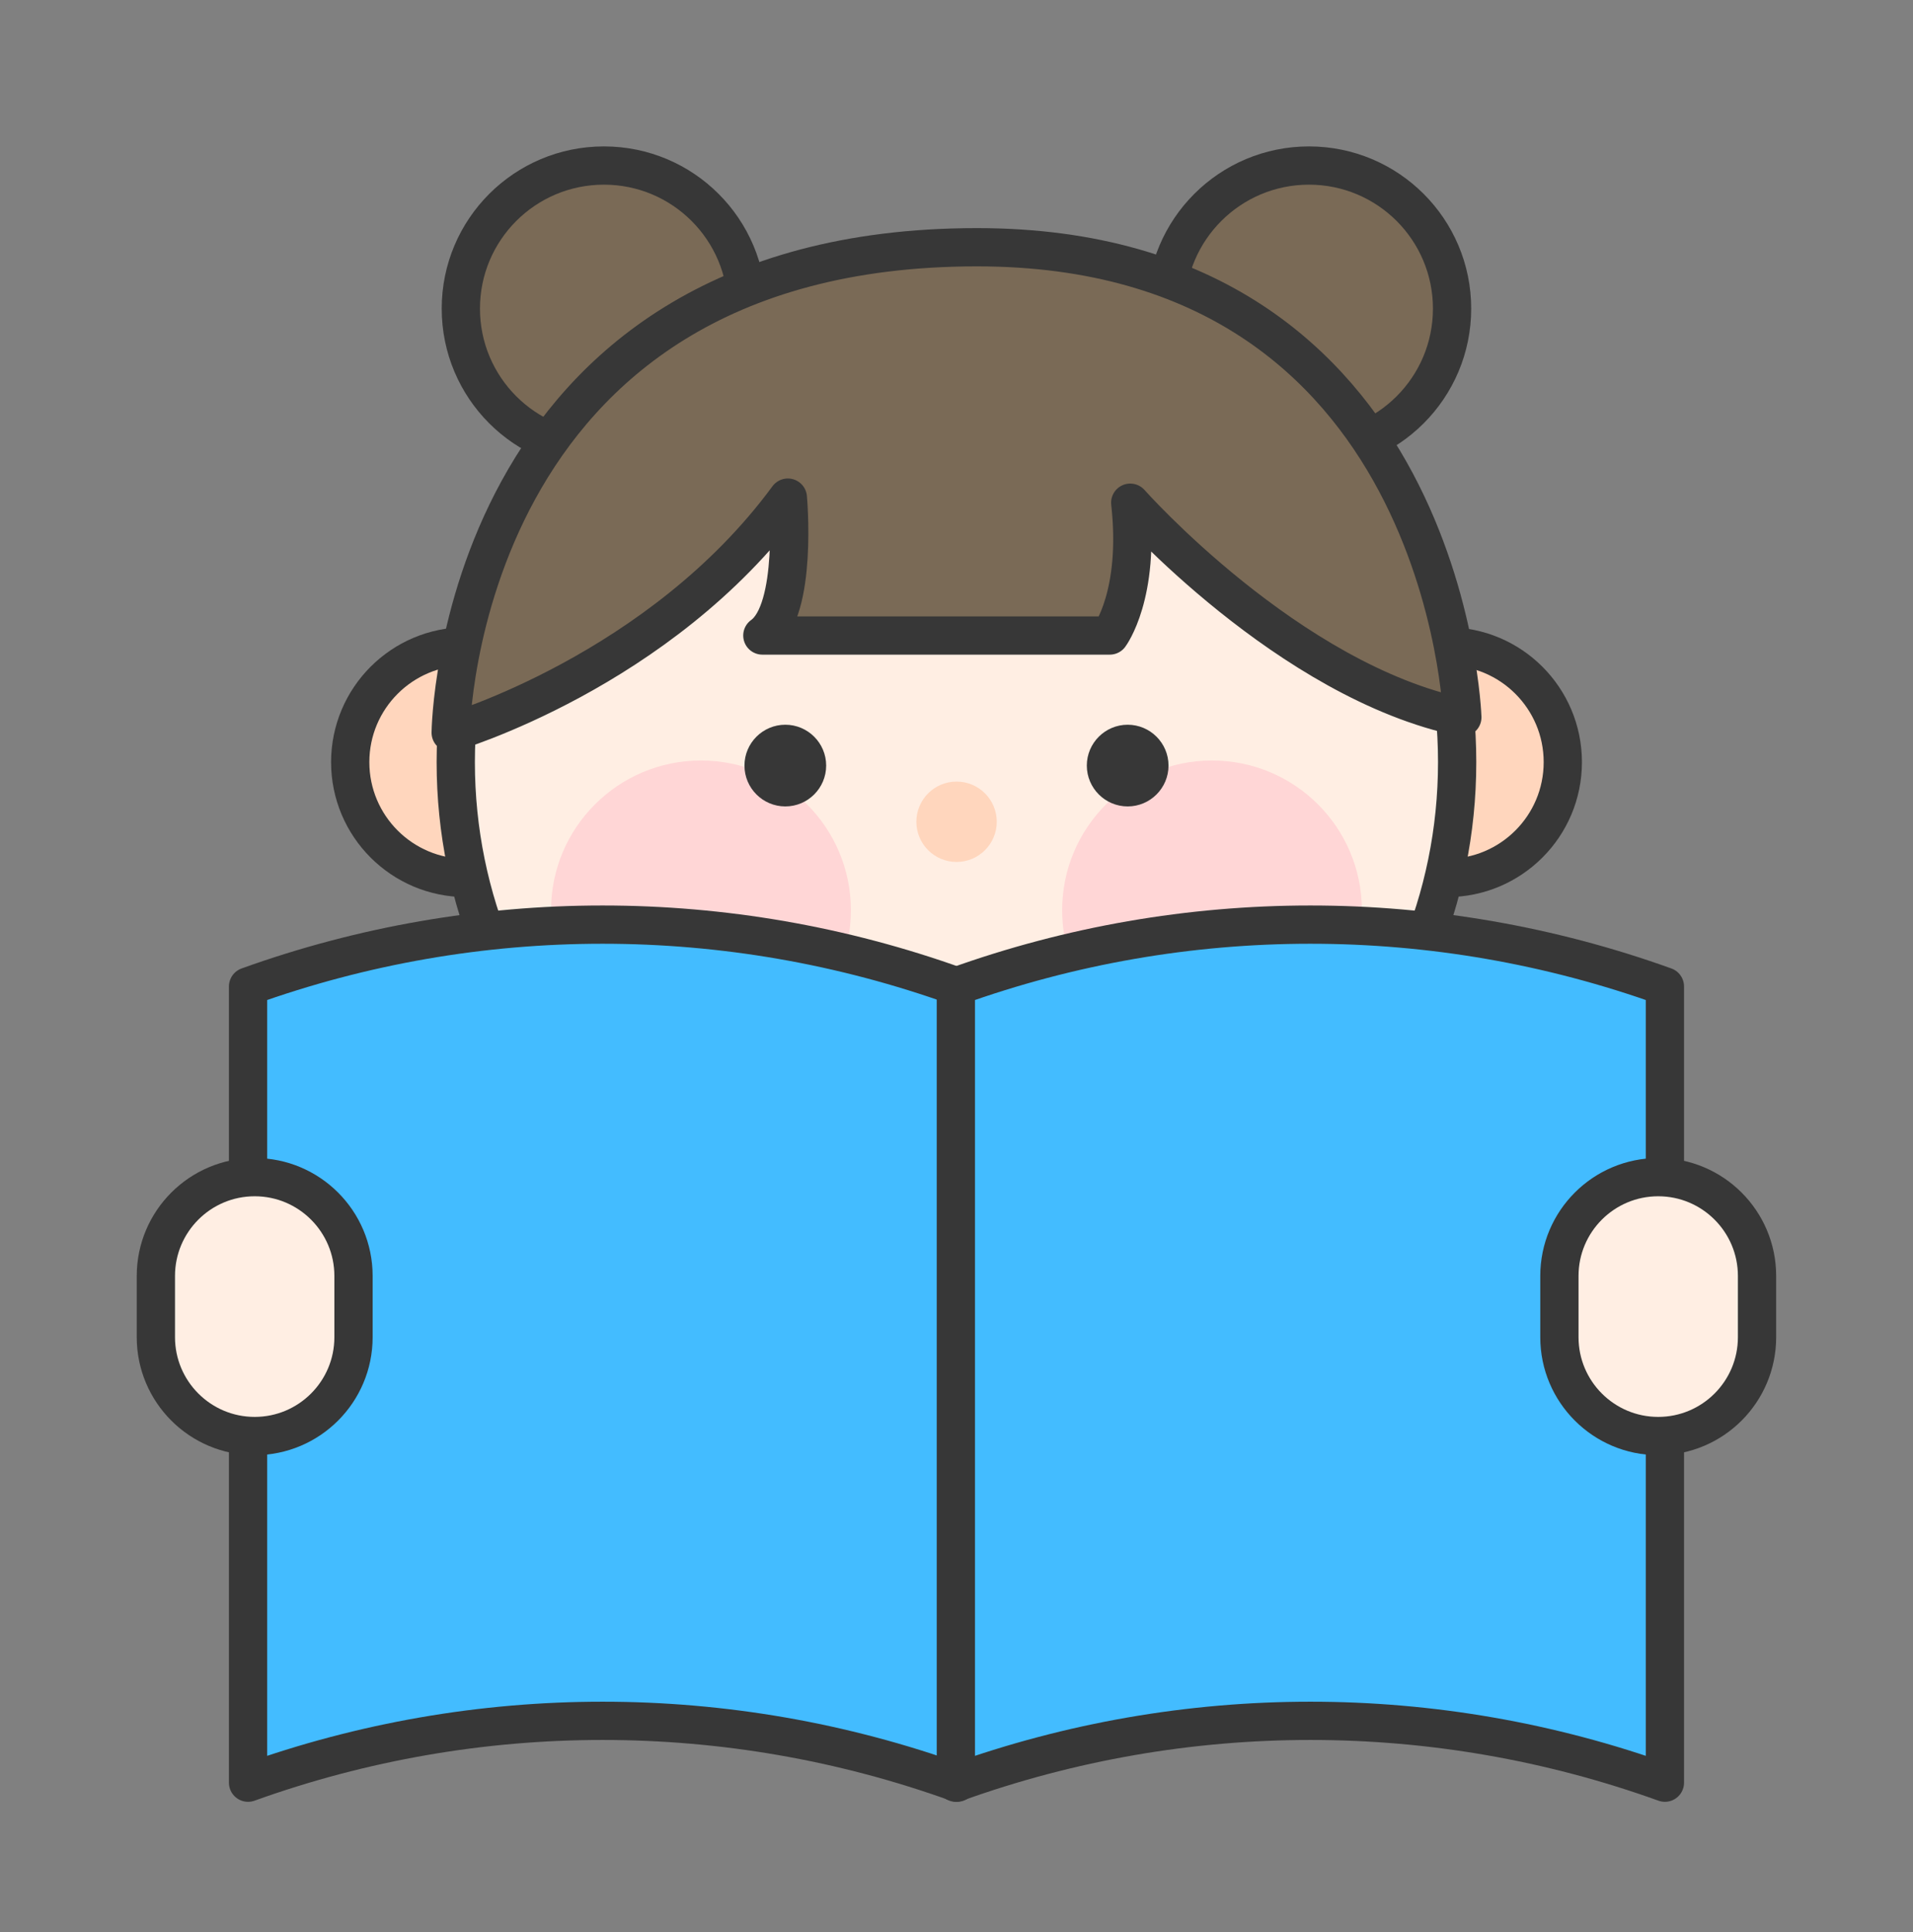 <svg width="100" height="101" viewBox="0 0 100 101" fill="none" xmlns="http://www.w3.org/2000/svg">
<rect x="0" y="0" width="100" height="101" fill="#808080" stroke="none"/>
<g clip-path="url(#clip0_8496_61237)">
<path d="M39.049 16.134C39.049 12.002 35.702 8.654 31.57 8.654C27.437 8.654 24.09 12.002 24.09 16.134C24.09 20.266 27.437 23.614 31.57 23.614C35.702 23.614 39.049 20.266 39.049 16.134Z" fill="#7A6A56" stroke="#373737" stroke-width="2" stroke-linecap="round" stroke-linejoin="round"/>
<path d="M75.905 16.134C75.905 12.002 72.557 8.654 68.425 8.654C64.293 8.654 60.945 12.002 60.945 16.134C60.945 20.266 64.293 23.614 68.425 23.614C72.557 23.614 75.905 20.266 75.905 16.134Z" fill="#7A6A56" stroke="#373737" stroke-width="2" stroke-linecap="round" stroke-linejoin="round"/>
<path d="M24.361 45.898C27.704 45.898 30.415 43.187 30.415 39.843C30.415 36.5 27.704 33.789 24.361 33.789C21.017 33.789 18.307 36.5 18.307 39.843C18.307 43.187 21.017 45.898 24.361 45.898Z" fill="#FFD6BD" stroke="#373737" stroke-width="2" stroke-miterlimit="10"/>
<path d="M75.64 45.898C78.984 45.898 81.694 43.187 81.694 39.843C81.694 36.5 78.984 33.789 75.64 33.789C72.296 33.789 69.586 36.5 69.586 39.843C69.586 43.187 72.296 45.898 75.64 45.898Z" fill="#FFD6BD" stroke="#373737" stroke-width="2" stroke-miterlimit="10"/>
<path d="M49.998 66.017C64.453 66.017 76.171 54.298 76.171 39.843C76.171 25.388 64.453 13.67 49.998 13.67C35.542 13.67 23.824 25.388 23.824 39.843C23.824 54.298 35.542 66.017 49.998 66.017Z" fill="#FFEEE3" stroke="#373737" stroke-width="2" stroke-miterlimit="10"/>
<path d="M44.48 47.589C44.48 43.26 40.971 39.757 36.642 39.757C32.314 39.757 28.805 43.266 28.805 47.589C28.805 51.911 32.314 55.426 36.642 55.426C40.971 55.426 44.48 51.917 44.48 47.589Z" fill="#FFD6D6"/>
<path d="M71.191 47.589C71.191 43.26 67.682 39.757 63.353 39.757C59.025 39.757 55.522 43.266 55.522 47.589C55.522 51.911 59.031 55.426 63.353 55.426C67.676 55.426 71.191 51.917 71.191 47.589Z" fill="#FFD6D6"/>
<path d="M52.104 42.96C52.104 41.8 51.163 40.859 50.003 40.859C48.843 40.859 47.902 41.8 47.902 42.96C47.902 44.12 48.843 45.061 50.003 45.061C51.163 45.061 52.104 44.12 52.104 42.96Z" fill="#FFD6BD"/>
<path d="M43.187 40.022C43.187 38.845 42.229 37.887 41.051 37.887C39.874 37.887 38.916 38.845 38.916 40.022C38.916 41.2 39.874 42.158 41.051 42.158C42.229 42.158 43.187 41.2 43.187 40.022Z" fill="#373737"/>
<path d="M61.083 40.022C61.083 38.845 60.125 37.887 58.948 37.887C57.771 37.887 56.812 38.845 56.812 40.022C56.812 41.2 57.771 42.158 58.948 42.158C60.125 42.158 61.083 41.2 61.083 40.022Z" fill="#373737"/>
<path d="M50.031 93.194C38.055 88.883 24.948 88.883 12.967 93.194V51.57C24.942 47.259 38.049 47.259 50.031 51.57V93.194Z" fill="#43BCFF" stroke="#373737" stroke-width="2" stroke-linecap="round" stroke-linejoin="round"/>
<path d="M87.031 93.194C75.055 88.883 61.948 88.883 49.967 93.194V51.57C61.943 47.259 75.049 47.259 87.031 51.57V93.194Z" fill="#43BCFF" stroke="#373737" stroke-width="2" stroke-linecap="round" stroke-linejoin="round"/>
<path d="M18.479 69.906C18.479 72.757 16.165 75.072 13.314 75.072C10.463 75.072 8.148 72.757 8.148 69.906V66.703C8.148 63.852 10.463 61.538 13.314 61.538C16.165 61.538 18.479 63.852 18.479 66.703V69.906Z" fill="#FFEEE3" stroke="#373737" stroke-width="2" stroke-miterlimit="10"/>
<path d="M91.847 69.906C91.847 72.757 89.532 75.072 86.681 75.072C83.83 75.072 81.516 72.757 81.516 69.906V66.703C81.516 63.852 83.83 61.538 86.681 61.538C89.532 61.538 91.847 63.852 91.847 66.703V69.906Z" fill="#FFEEE3" stroke="#373737" stroke-width="2" stroke-miterlimit="10"/>
<path d="M23.559 38.302C23.559 38.302 34.507 35.099 41.184 26.014C41.184 26.014 41.721 31.89 39.851 33.223H58.014C58.014 33.223 59.618 31.087 59.082 26.28C59.082 26.28 67.364 35.63 76.442 37.499C76.442 37.499 75.64 12.925 51.071 12.925C23.836 12.925 23.559 38.296 23.559 38.296V38.302Z" fill="#7A6A56" stroke="#373737" stroke-width="2" stroke-linecap="round" stroke-linejoin="round"/>
</g>
<defs>
<clipPath id="clip0_8496_61237">
<rect width="86" height="87" fill="white" transform="translate(7 7.5)"/>
</clipPath>
</defs>
</svg>
